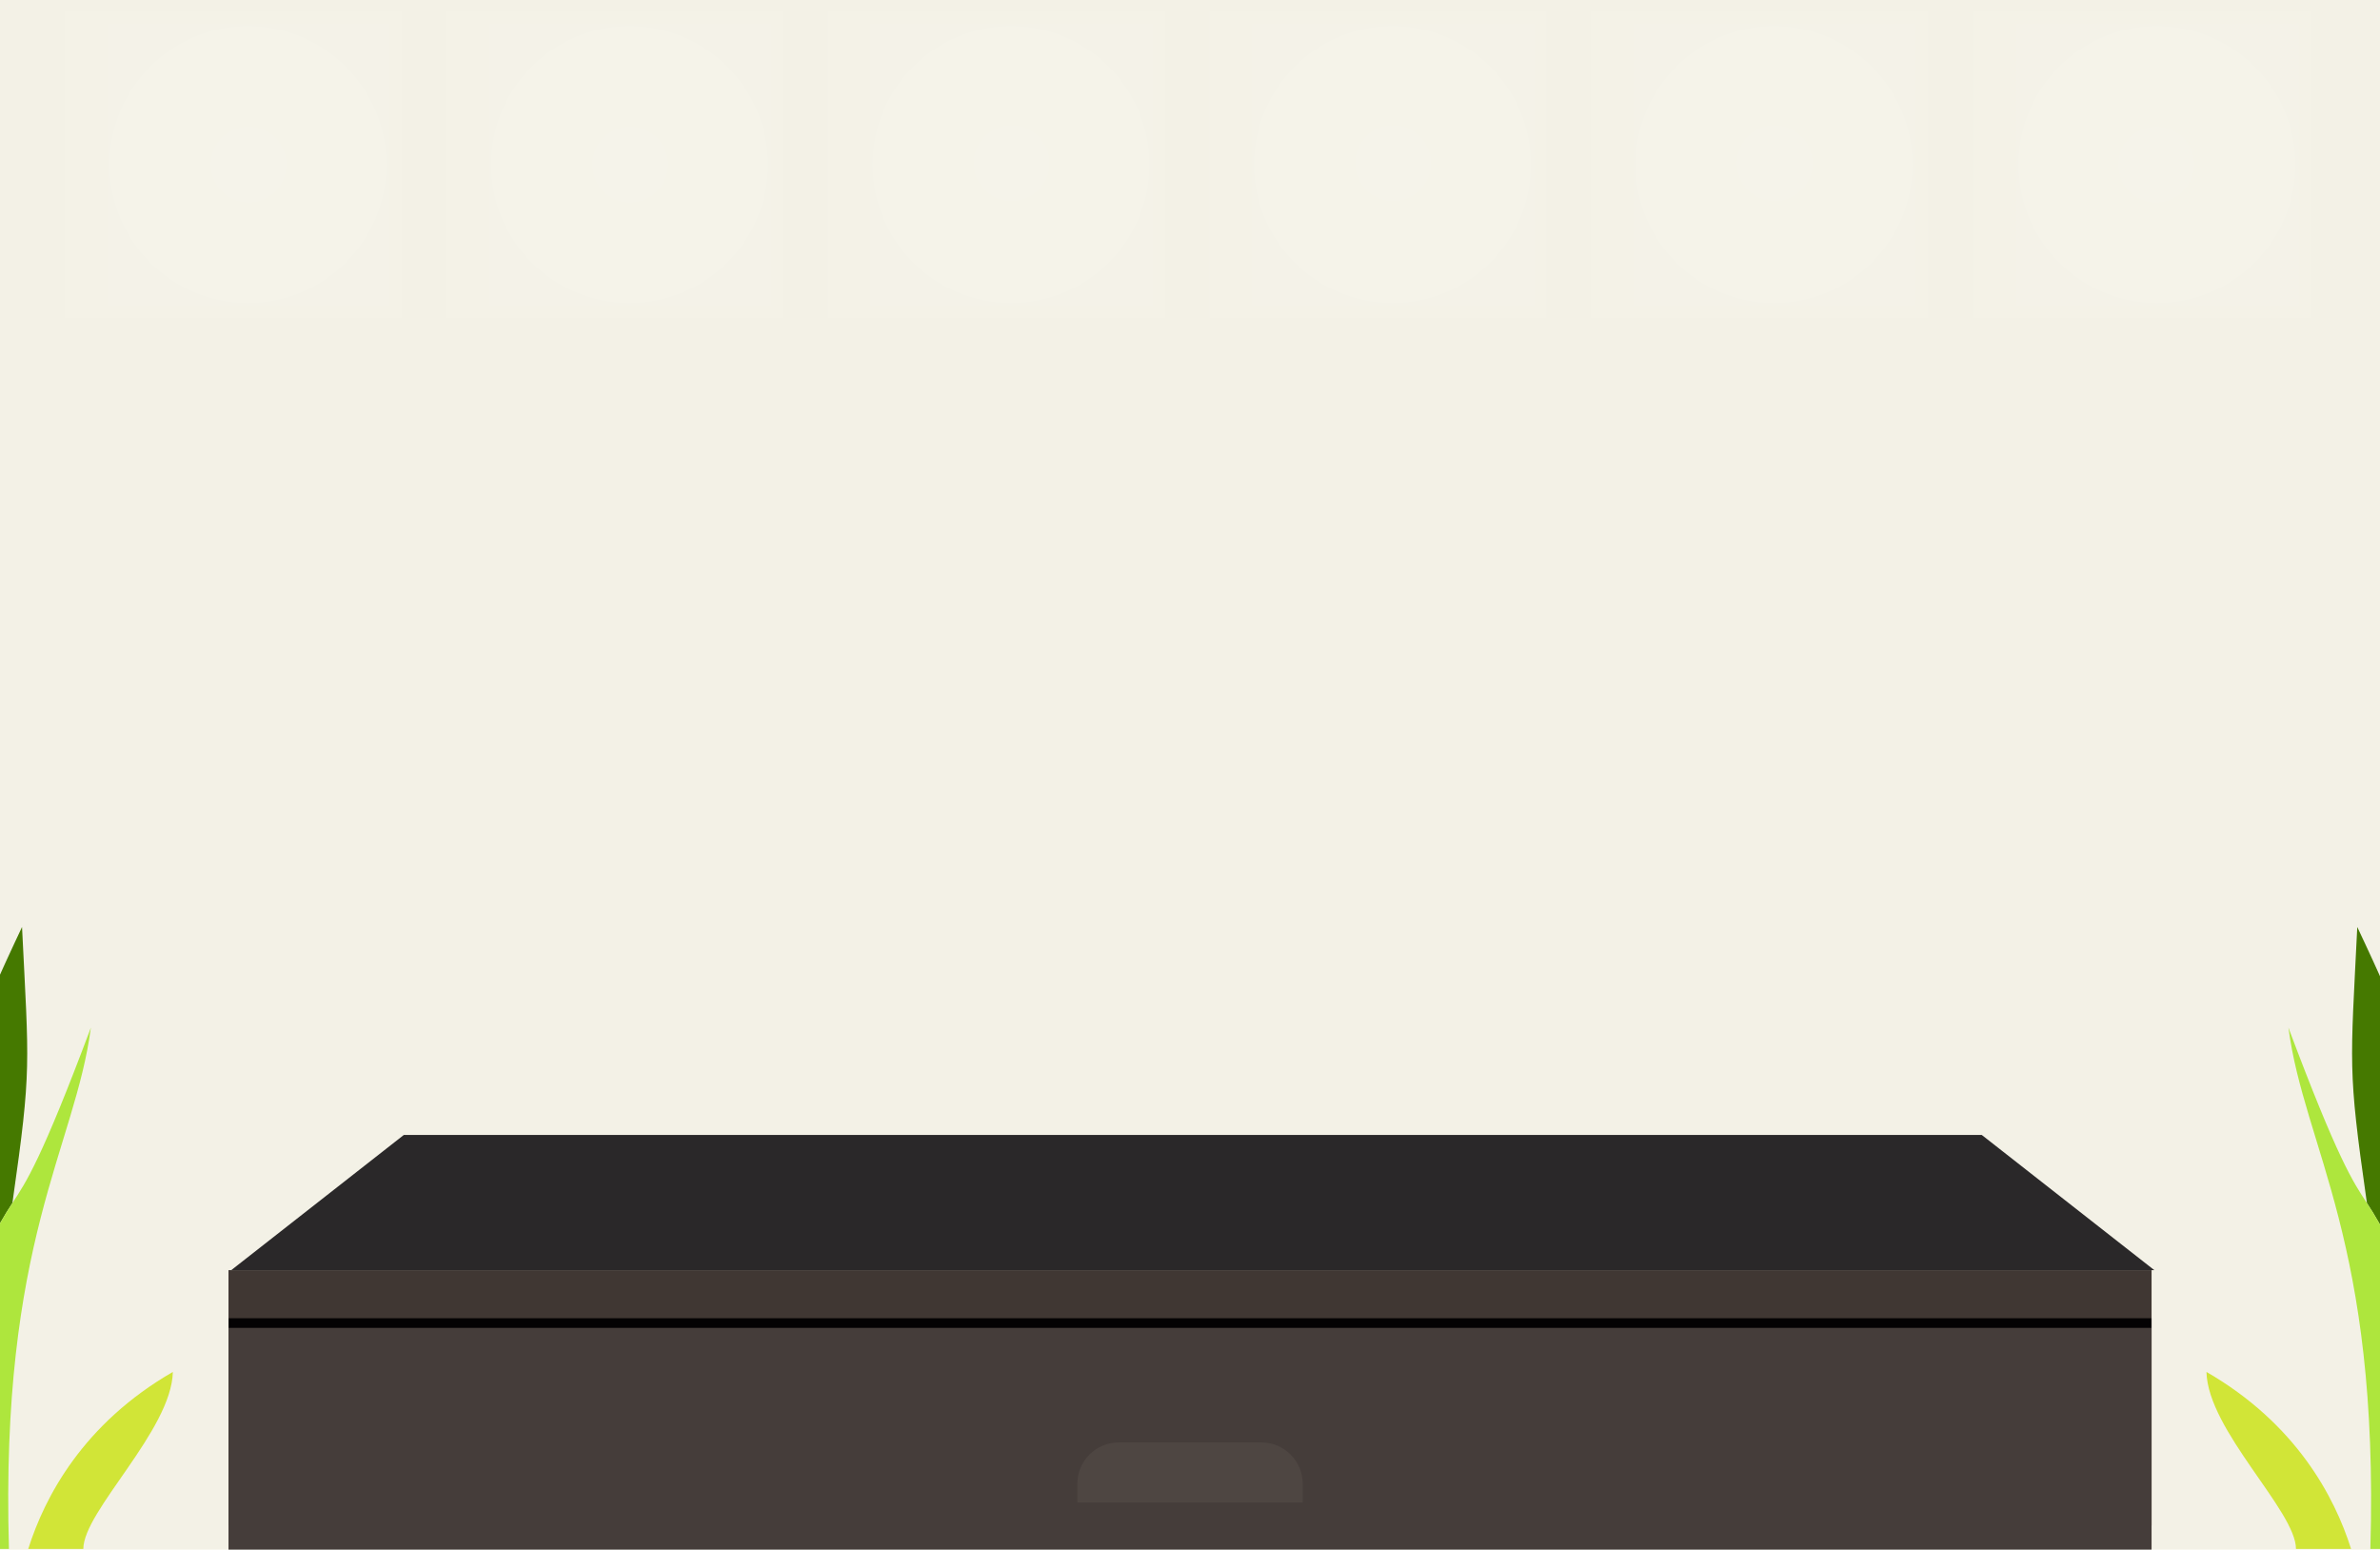 <svg width="1728" height="1125" viewBox="0 0 1728 1125" fill="none" xmlns="http://www.w3.org/2000/svg">
<g clip-path="url(#clip0_66_235)">
<rect width="1728" height="1125" fill="#F3F1E6"/>
<rect x="165.899" y="922.107" width="1396.25" height="185.439" fill="#403733"/>
<mask id="path-2-inside-1_66_235" fill="white">
<path d="M165.899 957.014H1562.15V1125H165.899V957.014Z"/>
</mask>
<path d="M165.899 957.014H1562.15V1125H165.899V957.014Z" fill="#453D3A"/>
<path d="M165.899 957.014V964.014H1562.15V957.014V950.014H165.899V957.014Z" fill="#040203" mask="url(#path-2-inside-1_66_235)"/>
<g filter="url(#filter0_d_66_235)">
<path d="M291.221 823.934L165.899 922.107H1562.15L1436.83 823.934H291.221Z" fill="#2A2829"/>
</g>
<g filter="url(#filter1_d_66_235)">
<path d="M782.213 1073.19C782.213 1056.62 795.644 1043.19 812.213 1043.19H915.836C932.405 1043.19 945.836 1056.62 945.836 1073.19V1086.82H782.213V1073.19Z" fill="#4E4642"/>
</g>
<g filter="url(#filter2_d_66_235)">
<rect width="245" height="223" transform="translate(47 8)" fill="white" fill-opacity="0.05"/>
<g filter="url(#filter3_d_66_235)">
<rect x="78" y="17" width="205" height="205" fill="white" fill-opacity="0.05" shape-rendering="crispEdges"/>
</g>
<circle cx="180.027" cy="119.5" r="100.488" fill="white" fill-opacity="0.05"/>
<g filter="url(#filter4_d_66_235)">
<circle cx="180.5" cy="119.5" r="27.5" fill="white" fill-opacity="0.05" shape-rendering="crispEdges"/>
</g>
</g>
<g filter="url(#filter5_d_66_235)">
<rect width="245" height="223" transform="translate(324 8)" fill="white" fill-opacity="0.05"/>
<g filter="url(#filter6_d_66_235)">
<rect x="355" y="17" width="205" height="205" fill="white" fill-opacity="0.05" shape-rendering="crispEdges"/>
</g>
<circle cx="457.027" cy="119.5" r="100.488" fill="white" fill-opacity="0.05"/>
<g filter="url(#filter7_d_66_235)">
<circle cx="457.5" cy="119.5" r="27.5" fill="white" fill-opacity="0.05" shape-rendering="crispEdges"/>
</g>
</g>
<g filter="url(#filter8_d_66_235)">
<rect width="245" height="223" transform="translate(601 8)" fill="white" fill-opacity="0.05"/>
<g filter="url(#filter9_d_66_235)">
<rect x="632" y="17" width="205" height="205" fill="white" fill-opacity="0.05" shape-rendering="crispEdges"/>
</g>
<circle cx="734.027" cy="119.5" r="100.488" fill="white" fill-opacity="0.05"/>
<g filter="url(#filter10_d_66_235)">
<circle cx="734.5" cy="118.5" r="27.5" fill="white" fill-opacity="0.05" shape-rendering="crispEdges"/>
</g>
</g>
<g filter="url(#filter11_d_66_235)">
<rect width="245" height="223" transform="translate(878 8)" fill="white" fill-opacity="0.05"/>
<g filter="url(#filter12_d_66_235)">
<rect x="909" y="17" width="205" height="205" fill="white" fill-opacity="0.05" shape-rendering="crispEdges"/>
</g>
<circle cx="1011.03" cy="119.5" r="100.488" fill="white" fill-opacity="0.05"/>
<g filter="url(#filter13_d_66_235)">
<circle cx="1011.5" cy="118.5" r="27.5" fill="white" fill-opacity="0.05" shape-rendering="crispEdges"/>
</g>
</g>
<g filter="url(#filter14_d_66_235)">
<rect width="245" height="223" transform="translate(1155 8)" fill="white" fill-opacity="0.05"/>
<g filter="url(#filter15_d_66_235)">
<rect x="1186" y="17" width="205" height="205" fill="white" fill-opacity="0.05" shape-rendering="crispEdges"/>
</g>
<circle cx="1288.03" cy="119.5" r="100.488" fill="white" fill-opacity="0.05"/>
<g filter="url(#filter16_d_66_235)">
<circle cx="1288.5" cy="118.5" r="27.5" fill="white" fill-opacity="0.05" shape-rendering="crispEdges"/>
</g>
</g>
<g filter="url(#filter17_d_66_235)">
<rect width="245" height="223" transform="translate(1433 8)" fill="white" fill-opacity="0.05"/>
<g filter="url(#filter18_d_66_235)">
<rect x="1464" y="17" width="205" height="205" fill="white" fill-opacity="0.05" shape-rendering="crispEdges"/>
</g>
<circle cx="1566.03" cy="119.5" r="100.488" fill="white" fill-opacity="0.05"/>
<g filter="url(#filter19_d_66_235)">
<circle cx="1565.5" cy="119.5" r="27.5" fill="white" fill-opacity="0.05" shape-rendering="crispEdges"/>
</g>
</g>
<path d="M16 673C3.704 699.137 -22.648 754.625 -41.559 814.413C-52.5 849 -66 915.5 -71 959.885L-54.117 1114.28C-57.434 1064.01 -39.341 946.826 9 873.385L9.302 871.27C23.007 775.344 20.964 774.261 16 673Z" fill="#457900"/>
<path d="M66.001 746C30.001 842 19.127 858 9 873.385C-39.341 946.826 -57.434 1064.01 -54.117 1114.28L-53 1124.5H6.501C0 901 54.501 833.5 66.001 746Z" fill="#AEE63D"/>
<path d="M20.5 1124.5C32.5 1086.5 60.5 1033.5 125.5 996C124.5 1038.5 60.5 1097 60.5 1124.5H20.5Z" fill="#D1E537"/>
<path d="M1711.5 673C1723.8 699.137 1750.15 754.625 1769.06 814.413C1780 849 1793.5 915.5 1798.5 959.885L1781.62 1114.28C1784.93 1064.01 1766.84 946.826 1718.5 873.385L1718.2 871.27C1704.49 775.344 1706.54 774.261 1711.5 673Z" fill="#457900"/>
<path d="M1661.5 746C1697.5 842 1708.37 858 1718.5 873.385C1766.84 946.826 1784.93 1064.01 1781.62 1114.28L1780.5 1124.5H1721C1727.5 901 1673 833.5 1661.5 746Z" fill="#AEE63D"/>
<path d="M1707 1124.5C1695 1086.5 1667 1033.5 1602 996C1603 1038.5 1667 1097 1667 1124.5H1707Z" fill="#D1E537"/>
</g>
<defs>
<filter id="filter0_d_66_235" x="163.899" y="819.934" width="1404.25" height="106.174" filterUnits="userSpaceOnUse" color-interpolation-filters="sRGB">
<feFlood flood-opacity="0" result="BackgroundImageFix"/>
<feColorMatrix in="SourceAlpha" type="matrix" values="0 0 0 0 0 0 0 0 0 0 0 0 0 0 0 0 0 0 127 0" result="hardAlpha"/>
<feOffset dx="2"/>
<feGaussianBlur stdDeviation="2"/>
<feComposite in2="hardAlpha" operator="out"/>
<feColorMatrix type="matrix" values="0 0 0 0 0 0 0 0 0 0 0 0 0 0 0 0 0 0 0.25 0"/>
<feBlend mode="normal" in2="BackgroundImageFix" result="effect1_dropShadow_66_235"/>
<feBlend mode="normal" in="SourceGraphic" in2="effect1_dropShadow_66_235" result="shape"/>
</filter>
<filter id="filter1_d_66_235" x="778.213" y="1043.19" width="171.623" height="51.633" filterUnits="userSpaceOnUse" color-interpolation-filters="sRGB">
<feFlood flood-opacity="0" result="BackgroundImageFix"/>
<feColorMatrix in="SourceAlpha" type="matrix" values="0 0 0 0 0 0 0 0 0 0 0 0 0 0 0 0 0 0 127 0" result="hardAlpha"/>
<feOffset dy="4"/>
<feGaussianBlur stdDeviation="2"/>
<feComposite in2="hardAlpha" operator="out"/>
<feColorMatrix type="matrix" values="0 0 0 0 0 0 0 0 0 0 0 0 0 0 0 0 0 0 0.25 0"/>
<feBlend mode="normal" in2="BackgroundImageFix" result="effect1_dropShadow_66_235"/>
<feBlend mode="normal" in="SourceGraphic" in2="effect1_dropShadow_66_235" result="shape"/>
</filter>
<filter id="filter2_d_66_235" x="43" y="4" width="253" height="231" filterUnits="userSpaceOnUse" color-interpolation-filters="sRGB">
<feFlood flood-opacity="0" result="BackgroundImageFix"/>
<feColorMatrix in="SourceAlpha" type="matrix" values="0 0 0 0 0 0 0 0 0 0 0 0 0 0 0 0 0 0 127 0" result="hardAlpha"/>
<feOffset/>
<feGaussianBlur stdDeviation="2"/>
<feComposite in2="hardAlpha" operator="out"/>
<feColorMatrix type="matrix" values="0 0 0 0 0 0 0 0 0 0 0 0 0 0 0 0 0 0 0.3 0"/>
<feBlend mode="normal" in2="BackgroundImageFix" result="effect1_dropShadow_66_235"/>
<feBlend mode="normal" in="SourceGraphic" in2="effect1_dropShadow_66_235" result="shape"/>
</filter>
<filter id="filter3_d_66_235" x="74" y="13" width="213" height="213" filterUnits="userSpaceOnUse" color-interpolation-filters="sRGB">
<feFlood flood-opacity="0" result="BackgroundImageFix"/>
<feColorMatrix in="SourceAlpha" type="matrix" values="0 0 0 0 0 0 0 0 0 0 0 0 0 0 0 0 0 0 127 0" result="hardAlpha"/>
<feOffset/>
<feGaussianBlur stdDeviation="2"/>
<feComposite in2="hardAlpha" operator="out"/>
<feColorMatrix type="matrix" values="0 0 0 0 0 0 0 0 0 0 0 0 0 0 0 0 0 0 0.3 0"/>
<feBlend mode="normal" in2="BackgroundImageFix" result="effect1_dropShadow_66_235"/>
<feBlend mode="normal" in="SourceGraphic" in2="effect1_dropShadow_66_235" result="shape"/>
</filter>
<filter id="filter4_d_66_235" x="149" y="88" width="63" height="63" filterUnits="userSpaceOnUse" color-interpolation-filters="sRGB">
<feFlood flood-opacity="0" result="BackgroundImageFix"/>
<feColorMatrix in="SourceAlpha" type="matrix" values="0 0 0 0 0 0 0 0 0 0 0 0 0 0 0 0 0 0 127 0" result="hardAlpha"/>
<feOffset/>
<feGaussianBlur stdDeviation="2"/>
<feComposite in2="hardAlpha" operator="out"/>
<feColorMatrix type="matrix" values="0 0 0 0 0 0 0 0 0 0 0 0 0 0 0 0 0 0 0.1 0"/>
<feBlend mode="normal" in2="BackgroundImageFix" result="effect1_dropShadow_66_235"/>
<feBlend mode="normal" in="SourceGraphic" in2="effect1_dropShadow_66_235" result="shape"/>
</filter>
<filter id="filter5_d_66_235" x="320" y="4" width="253" height="231" filterUnits="userSpaceOnUse" color-interpolation-filters="sRGB">
<feFlood flood-opacity="0" result="BackgroundImageFix"/>
<feColorMatrix in="SourceAlpha" type="matrix" values="0 0 0 0 0 0 0 0 0 0 0 0 0 0 0 0 0 0 127 0" result="hardAlpha"/>
<feOffset/>
<feGaussianBlur stdDeviation="2"/>
<feComposite in2="hardAlpha" operator="out"/>
<feColorMatrix type="matrix" values="0 0 0 0 0 0 0 0 0 0 0 0 0 0 0 0 0 0 0.3 0"/>
<feBlend mode="normal" in2="BackgroundImageFix" result="effect1_dropShadow_66_235"/>
<feBlend mode="normal" in="SourceGraphic" in2="effect1_dropShadow_66_235" result="shape"/>
</filter>
<filter id="filter6_d_66_235" x="351" y="13" width="213" height="213" filterUnits="userSpaceOnUse" color-interpolation-filters="sRGB">
<feFlood flood-opacity="0" result="BackgroundImageFix"/>
<feColorMatrix in="SourceAlpha" type="matrix" values="0 0 0 0 0 0 0 0 0 0 0 0 0 0 0 0 0 0 127 0" result="hardAlpha"/>
<feOffset/>
<feGaussianBlur stdDeviation="2"/>
<feComposite in2="hardAlpha" operator="out"/>
<feColorMatrix type="matrix" values="0 0 0 0 0 0 0 0 0 0 0 0 0 0 0 0 0 0 0.3 0"/>
<feBlend mode="normal" in2="BackgroundImageFix" result="effect1_dropShadow_66_235"/>
<feBlend mode="normal" in="SourceGraphic" in2="effect1_dropShadow_66_235" result="shape"/>
</filter>
<filter id="filter7_d_66_235" x="426" y="88" width="63" height="63" filterUnits="userSpaceOnUse" color-interpolation-filters="sRGB">
<feFlood flood-opacity="0" result="BackgroundImageFix"/>
<feColorMatrix in="SourceAlpha" type="matrix" values="0 0 0 0 0 0 0 0 0 0 0 0 0 0 0 0 0 0 127 0" result="hardAlpha"/>
<feOffset/>
<feGaussianBlur stdDeviation="2"/>
<feComposite in2="hardAlpha" operator="out"/>
<feColorMatrix type="matrix" values="0 0 0 0 0 0 0 0 0 0 0 0 0 0 0 0 0 0 0.1 0"/>
<feBlend mode="normal" in2="BackgroundImageFix" result="effect1_dropShadow_66_235"/>
<feBlend mode="normal" in="SourceGraphic" in2="effect1_dropShadow_66_235" result="shape"/>
</filter>
<filter id="filter8_d_66_235" x="597" y="4" width="253" height="231" filterUnits="userSpaceOnUse" color-interpolation-filters="sRGB">
<feFlood flood-opacity="0" result="BackgroundImageFix"/>
<feColorMatrix in="SourceAlpha" type="matrix" values="0 0 0 0 0 0 0 0 0 0 0 0 0 0 0 0 0 0 127 0" result="hardAlpha"/>
<feOffset/>
<feGaussianBlur stdDeviation="2"/>
<feComposite in2="hardAlpha" operator="out"/>
<feColorMatrix type="matrix" values="0 0 0 0 0 0 0 0 0 0 0 0 0 0 0 0 0 0 0.3 0"/>
<feBlend mode="normal" in2="BackgroundImageFix" result="effect1_dropShadow_66_235"/>
<feBlend mode="normal" in="SourceGraphic" in2="effect1_dropShadow_66_235" result="shape"/>
</filter>
<filter id="filter9_d_66_235" x="628" y="13" width="213" height="213" filterUnits="userSpaceOnUse" color-interpolation-filters="sRGB">
<feFlood flood-opacity="0" result="BackgroundImageFix"/>
<feColorMatrix in="SourceAlpha" type="matrix" values="0 0 0 0 0 0 0 0 0 0 0 0 0 0 0 0 0 0 127 0" result="hardAlpha"/>
<feOffset/>
<feGaussianBlur stdDeviation="2"/>
<feComposite in2="hardAlpha" operator="out"/>
<feColorMatrix type="matrix" values="0 0 0 0 0 0 0 0 0 0 0 0 0 0 0 0 0 0 0.3 0"/>
<feBlend mode="normal" in2="BackgroundImageFix" result="effect1_dropShadow_66_235"/>
<feBlend mode="normal" in="SourceGraphic" in2="effect1_dropShadow_66_235" result="shape"/>
</filter>
<filter id="filter10_d_66_235" x="703" y="87" width="63" height="63" filterUnits="userSpaceOnUse" color-interpolation-filters="sRGB">
<feFlood flood-opacity="0" result="BackgroundImageFix"/>
<feColorMatrix in="SourceAlpha" type="matrix" values="0 0 0 0 0 0 0 0 0 0 0 0 0 0 0 0 0 0 127 0" result="hardAlpha"/>
<feOffset/>
<feGaussianBlur stdDeviation="2"/>
<feComposite in2="hardAlpha" operator="out"/>
<feColorMatrix type="matrix" values="0 0 0 0 0 0 0 0 0 0 0 0 0 0 0 0 0 0 0.1 0"/>
<feBlend mode="normal" in2="BackgroundImageFix" result="effect1_dropShadow_66_235"/>
<feBlend mode="normal" in="SourceGraphic" in2="effect1_dropShadow_66_235" result="shape"/>
</filter>
<filter id="filter11_d_66_235" x="874" y="4" width="253" height="231" filterUnits="userSpaceOnUse" color-interpolation-filters="sRGB">
<feFlood flood-opacity="0" result="BackgroundImageFix"/>
<feColorMatrix in="SourceAlpha" type="matrix" values="0 0 0 0 0 0 0 0 0 0 0 0 0 0 0 0 0 0 127 0" result="hardAlpha"/>
<feOffset/>
<feGaussianBlur stdDeviation="2"/>
<feComposite in2="hardAlpha" operator="out"/>
<feColorMatrix type="matrix" values="0 0 0 0 0 0 0 0 0 0 0 0 0 0 0 0 0 0 0.3 0"/>
<feBlend mode="normal" in2="BackgroundImageFix" result="effect1_dropShadow_66_235"/>
<feBlend mode="normal" in="SourceGraphic" in2="effect1_dropShadow_66_235" result="shape"/>
</filter>
<filter id="filter12_d_66_235" x="905" y="13" width="213" height="213" filterUnits="userSpaceOnUse" color-interpolation-filters="sRGB">
<feFlood flood-opacity="0" result="BackgroundImageFix"/>
<feColorMatrix in="SourceAlpha" type="matrix" values="0 0 0 0 0 0 0 0 0 0 0 0 0 0 0 0 0 0 127 0" result="hardAlpha"/>
<feOffset/>
<feGaussianBlur stdDeviation="2"/>
<feComposite in2="hardAlpha" operator="out"/>
<feColorMatrix type="matrix" values="0 0 0 0 0 0 0 0 0 0 0 0 0 0 0 0 0 0 0.3 0"/>
<feBlend mode="normal" in2="BackgroundImageFix" result="effect1_dropShadow_66_235"/>
<feBlend mode="normal" in="SourceGraphic" in2="effect1_dropShadow_66_235" result="shape"/>
</filter>
<filter id="filter13_d_66_235" x="980" y="87" width="63" height="63" filterUnits="userSpaceOnUse" color-interpolation-filters="sRGB">
<feFlood flood-opacity="0" result="BackgroundImageFix"/>
<feColorMatrix in="SourceAlpha" type="matrix" values="0 0 0 0 0 0 0 0 0 0 0 0 0 0 0 0 0 0 127 0" result="hardAlpha"/>
<feOffset/>
<feGaussianBlur stdDeviation="2"/>
<feComposite in2="hardAlpha" operator="out"/>
<feColorMatrix type="matrix" values="0 0 0 0 0 0 0 0 0 0 0 0 0 0 0 0 0 0 0.1 0"/>
<feBlend mode="normal" in2="BackgroundImageFix" result="effect1_dropShadow_66_235"/>
<feBlend mode="normal" in="SourceGraphic" in2="effect1_dropShadow_66_235" result="shape"/>
</filter>
<filter id="filter14_d_66_235" x="1151" y="4" width="253" height="231" filterUnits="userSpaceOnUse" color-interpolation-filters="sRGB">
<feFlood flood-opacity="0" result="BackgroundImageFix"/>
<feColorMatrix in="SourceAlpha" type="matrix" values="0 0 0 0 0 0 0 0 0 0 0 0 0 0 0 0 0 0 127 0" result="hardAlpha"/>
<feOffset/>
<feGaussianBlur stdDeviation="2"/>
<feComposite in2="hardAlpha" operator="out"/>
<feColorMatrix type="matrix" values="0 0 0 0 0 0 0 0 0 0 0 0 0 0 0 0 0 0 0.3 0"/>
<feBlend mode="normal" in2="BackgroundImageFix" result="effect1_dropShadow_66_235"/>
<feBlend mode="normal" in="SourceGraphic" in2="effect1_dropShadow_66_235" result="shape"/>
</filter>
<filter id="filter15_d_66_235" x="1182" y="13" width="213" height="213" filterUnits="userSpaceOnUse" color-interpolation-filters="sRGB">
<feFlood flood-opacity="0" result="BackgroundImageFix"/>
<feColorMatrix in="SourceAlpha" type="matrix" values="0 0 0 0 0 0 0 0 0 0 0 0 0 0 0 0 0 0 127 0" result="hardAlpha"/>
<feOffset/>
<feGaussianBlur stdDeviation="2"/>
<feComposite in2="hardAlpha" operator="out"/>
<feColorMatrix type="matrix" values="0 0 0 0 0 0 0 0 0 0 0 0 0 0 0 0 0 0 0.3 0"/>
<feBlend mode="normal" in2="BackgroundImageFix" result="effect1_dropShadow_66_235"/>
<feBlend mode="normal" in="SourceGraphic" in2="effect1_dropShadow_66_235" result="shape"/>
</filter>
<filter id="filter16_d_66_235" x="1257" y="87" width="63" height="63" filterUnits="userSpaceOnUse" color-interpolation-filters="sRGB">
<feFlood flood-opacity="0" result="BackgroundImageFix"/>
<feColorMatrix in="SourceAlpha" type="matrix" values="0 0 0 0 0 0 0 0 0 0 0 0 0 0 0 0 0 0 127 0" result="hardAlpha"/>
<feOffset/>
<feGaussianBlur stdDeviation="2"/>
<feComposite in2="hardAlpha" operator="out"/>
<feColorMatrix type="matrix" values="0 0 0 0 0 0 0 0 0 0 0 0 0 0 0 0 0 0 0.1 0"/>
<feBlend mode="normal" in2="BackgroundImageFix" result="effect1_dropShadow_66_235"/>
<feBlend mode="normal" in="SourceGraphic" in2="effect1_dropShadow_66_235" result="shape"/>
</filter>
<filter id="filter17_d_66_235" x="1429" y="4" width="253" height="231" filterUnits="userSpaceOnUse" color-interpolation-filters="sRGB">
<feFlood flood-opacity="0" result="BackgroundImageFix"/>
<feColorMatrix in="SourceAlpha" type="matrix" values="0 0 0 0 0 0 0 0 0 0 0 0 0 0 0 0 0 0 127 0" result="hardAlpha"/>
<feOffset/>
<feGaussianBlur stdDeviation="2"/>
<feComposite in2="hardAlpha" operator="out"/>
<feColorMatrix type="matrix" values="0 0 0 0 0 0 0 0 0 0 0 0 0 0 0 0 0 0 0.3 0"/>
<feBlend mode="normal" in2="BackgroundImageFix" result="effect1_dropShadow_66_235"/>
<feBlend mode="normal" in="SourceGraphic" in2="effect1_dropShadow_66_235" result="shape"/>
</filter>
<filter id="filter18_d_66_235" x="1460" y="13" width="213" height="213" filterUnits="userSpaceOnUse" color-interpolation-filters="sRGB">
<feFlood flood-opacity="0" result="BackgroundImageFix"/>
<feColorMatrix in="SourceAlpha" type="matrix" values="0 0 0 0 0 0 0 0 0 0 0 0 0 0 0 0 0 0 127 0" result="hardAlpha"/>
<feOffset/>
<feGaussianBlur stdDeviation="2"/>
<feComposite in2="hardAlpha" operator="out"/>
<feColorMatrix type="matrix" values="0 0 0 0 0 0 0 0 0 0 0 0 0 0 0 0 0 0 0.3 0"/>
<feBlend mode="normal" in2="BackgroundImageFix" result="effect1_dropShadow_66_235"/>
<feBlend mode="normal" in="SourceGraphic" in2="effect1_dropShadow_66_235" result="shape"/>
</filter>
<filter id="filter19_d_66_235" x="1534" y="88" width="63" height="63" filterUnits="userSpaceOnUse" color-interpolation-filters="sRGB">
<feFlood flood-opacity="0" result="BackgroundImageFix"/>
<feColorMatrix in="SourceAlpha" type="matrix" values="0 0 0 0 0 0 0 0 0 0 0 0 0 0 0 0 0 0 127 0" result="hardAlpha"/>
<feOffset/>
<feGaussianBlur stdDeviation="2"/>
<feComposite in2="hardAlpha" operator="out"/>
<feColorMatrix type="matrix" values="0 0 0 0 0 0 0 0 0 0 0 0 0 0 0 0 0 0 0.1 0"/>
<feBlend mode="normal" in2="BackgroundImageFix" result="effect1_dropShadow_66_235"/>
<feBlend mode="normal" in="SourceGraphic" in2="effect1_dropShadow_66_235" result="shape"/>
</filter>
<clipPath id="clip0_66_235">
<rect width="1728" height="1125" fill="white"/>
</clipPath>
</defs>
</svg>
